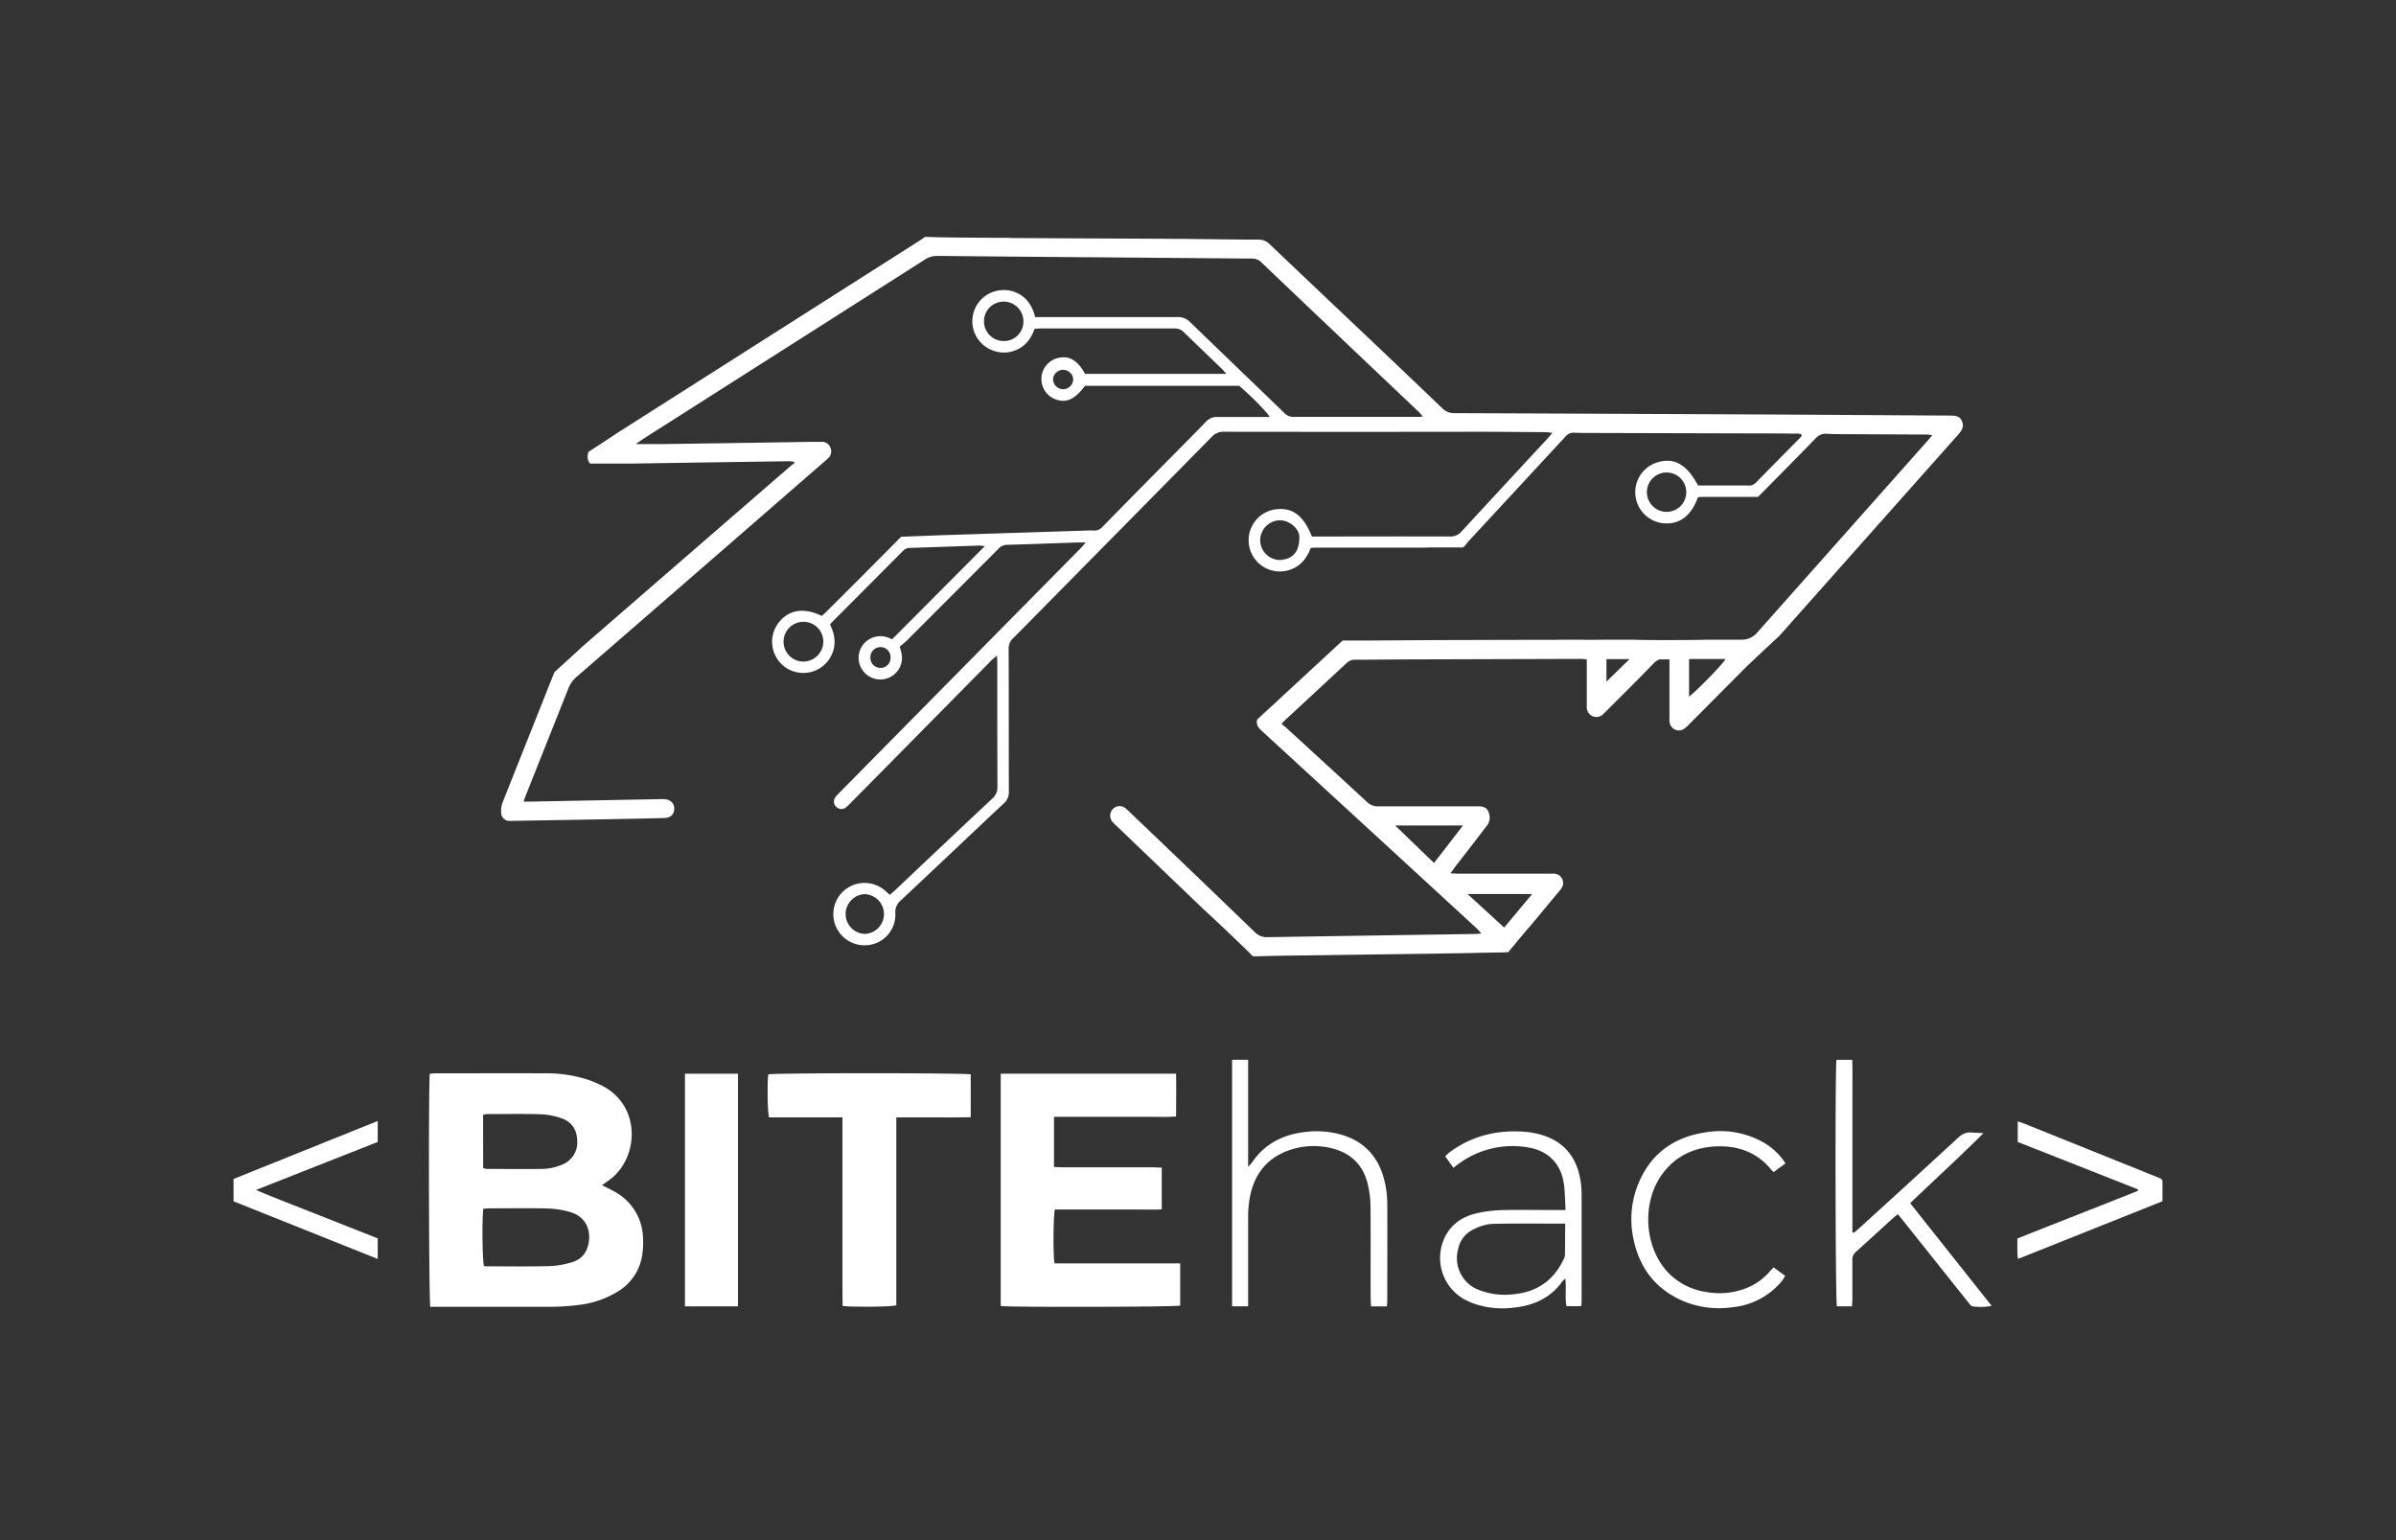 <svg id="Layer_1" data-name="Layer 1" xmlns="http://www.w3.org/2000/svg" viewBox="0 0 830.98 534.31"><rect x="0" y="0" width="830.98" height="534.31" fill="#333333" stroke="none"/><defs><style>.cls-1,.cls-2{fill:#fff;}.cls-1{fill-rule:evenodd;}</style></defs><title>BITEhack_logo</title><path class="cls-1" d="M214.15,413.91c-1.6-1-3.37-1.8-5.34-2.84l2.44-1.73c10.43-7.57,11.17-25.54-2.1-32.59a38.34,38.34,0,0,0-5.27-2.26,46.76,46.76,0,0,0-15.36-2.2c-12.39-.07-24.78,0-37.18,0-.77,0-1.55.09-2.27.14-.49,3.27-.34,79,.17,80.84h2.09c13.19,0,26.38,0,39.58,0a78.42,78.42,0,0,0,9.56-.62A32.94,32.94,0,0,0,214.21,448a17.74,17.74,0,0,0,8.49-12.49,28.57,28.57,0,0,0,.31-6.2A18.75,18.75,0,0,0,214.15,413.91Zm-46.61-27.26a12.37,12.37,0,0,1,1.62-.23c6.15,0,12.31-.13,18.45.07a24.48,24.48,0,0,1,7.22,1.42c3.49,1.24,5.27,3.93,5.35,7.72a8.2,8.2,0,0,1-5,8.23,18.68,18.68,0,0,1-7.92,1.59c-6.07.07-12.14,0-18.21,0a9.15,9.15,0,0,1-1.48-.25Zm36.18,46.14a7.6,7.6,0,0,1-5.18,4.95,30.17,30.17,0,0,1-7.73,1.41c-7.42.19-14.85.08-22.28.07a3.16,3.16,0,0,1-.68-.14c-.53-1.67-.72-15.36-.24-19.82.82-.06,1.52-.14,2.22-.14,6.71,0,13.42-.13,20.13.05a30.88,30.88,0,0,1,8,1.3C204.1,422.35,205.28,428.23,203.72,432.79Z"/><path class="cls-1" d="M365.86,419.53h22.25c2.48,0,5,0,7.44,0s4.89.09,7.37-.06V405c-1,0-1.94-.12-2.88-.12H368.36c-.92,0-1.84-.07-2.81-.12V387.37h25.56c2.8,0,5.6,0,8.4,0s5.53.14,8.38-.11c0-5.1.1-9.94,0-14.84H347.07V453c3.1.46,60.42.34,62.24-.14V438.2H365.72C365.19,435.33,365.29,421.41,365.86,419.53Z"/><path class="cls-1" d="M266.45,372.64c-.4,3.16-.27,13.06.25,14.93h12.63c4.21,0,8.42,0,12.85,0v46.86c0,3.12,0,6.24,0,9.35s0,6.17.06,9.21c3.81.43,16.69.29,18.62-.22V387.57h12.86c4.28,0,8.57.06,12.95-.05V372.65C334.58,372.11,268.39,372.12,266.45,372.64Z"/><rect class="cls-2" x="237.55" y="372.42" width="18.4" height="80.69"/><path class="cls-1" d="M687.86,393.09c-1.37-.24-2.64-.12-3.87-.27-2.1-.25-3.59.6-5.09,2q-17,15.68-34.16,31.25c-.58.52-1.18,1-1.77,1.52l-.52-.17V391.47c0-4,0-8,0-12s.07-7.93-.06-11.87h-5.46c-.52,3-.38,83.67.14,85.49h5.27c0-.94.1-1.72.1-2.5,0-4.48,0-9,0-13.44a3.47,3.47,0,0,1,1.21-2.93c4.42-3.93,8.77-8,13.15-11.93.4-.36.85-.68,1.42-1.12.66.8,1.28,1.52,1.86,2.26q11.28,14.16,22.57,28.33c.43.54,1,1.32,1.53,1.37a20.64,20.64,0,0,0,6.57-.19l-28.27-35.62C671,409.19,679.57,401.33,687.86,393.09Z"/><path class="cls-1" d="M480.21,409.74c-1.94-8.18-6.8-13.79-15-16.17a31.43,31.43,0,0,0-13.3-.84c-7.41,1-13.5,4.23-17.74,10.57a15.06,15.06,0,0,1-1.29,1.36c0-12.66,0-24.86,0-37.08h-5.56V453.1h5.56v-2.72c0-9.27,0-18.55,0-27.82a40.81,40.81,0,0,1,.45-6.45c1.32-8.1,5.46-14.08,13.36-17a25.83,25.83,0,0,1,14.41-1c6.88,1.43,11.46,5.52,13.21,12.36a35,35,0,0,1,1,8.29c.12,10.47,0,20.95.05,31.42,0,.93.09,1.87.13,2.93H481c.06-.8.14-1.5.14-2.19,0-11.2.06-22.39,0-33.59A35.32,35.32,0,0,0,480.21,409.74Z"/><path class="cls-1" d="M548,408.61c-1.6-8.2-6.49-13.34-14.61-15.31a28.71,28.71,0,0,0-5-.77c-9.33-.63-17.92,1.47-25.54,7.06-.56.42-1,.93-1.64,1.46l2.85,4,1.33-1A31.42,31.42,0,0,1,530,398c6.77,1.09,11.27,5.49,12.32,12.26.47,3,.44,6,.66,9.45h-3.1c-6.07,0-12.15-.11-18.23,0a47.94,47.94,0,0,0-9,1c-4.75,1-8.81,3.34-11.25,7.83a16.48,16.48,0,0,0,6.32,22.07,25.66,25.66,0,0,0,4.85,2,31,31,0,0,0,12.6.93c6.79-.72,12.62-3.37,16.71-9.12a11,11,0,0,1,1-.94c.43,3.39-.19,6.51.41,9.58h5.13c0-.71.11-1.26.11-1.8,0-12.4,0-24.79,0-37.18A28.84,28.84,0,0,0,548,408.61Zm-5.21,26.64a5.12,5.12,0,0,1-.73,2c-3.46,7.06-9.2,10.87-16.93,11.64a24.91,24.91,0,0,1-12-1.38,11.79,11.79,0,0,1-7.4-14.32,9.53,9.53,0,0,1,5.48-6.85,17,17,0,0,1,6.14-1.83c8.36-.2,16.74-.08,25.5-.08C542.79,428.1,542.83,431.67,542.75,435.25Z"/><path class="cls-1" d="M595.83,397.61c7.41-.16,13.8,2.29,18.57,8.23a7.65,7.65,0,0,0,.75.69l4.09-3a22.12,22.12,0,0,0-8.62-7.81,30.47,30.47,0,0,0-18.86-3c-11.68,1.69-19.86,7.88-24,19a32.34,32.34,0,0,0-1.35,17.48c2,10.39,7.63,17.93,17.48,22.13a32.32,32.32,0,0,0,16.94,2.09,25.35,25.35,0,0,0,17.3-9.26,16.55,16.55,0,0,0,1-1.63l-4-2.93c-.48.5-.87.88-1.23,1.29a21.15,21.15,0,0,1-6.76,5.26,25.32,25.32,0,0,1-15.21,2A22.74,22.74,0,0,1,579,441.85c-8.45-8.31-9.85-23.72-3-33.9C580.76,401,587.61,397.8,595.83,397.61Z"/><path class="cls-1" d="M750,411.55c0-2.77.29-2.42-2.28-3.45l-45.77-18.41c-.65-.27-1.33-.47-2.16-.75v7.15l41.66,16.43c0,.17.05.33.07.5-13.87,5.57-27.82,10.93-41.86,16.56,0,1.75,0,3.41,0,5.08,0,.54.11,1.07.22,2l50.11-20C750,414.73,750,413.14,750,411.55Z"/><path class="cls-1" d="M88.75,412.75,131,396.09v-7.27l-50,20.1v7.76l50,20v-7.15l-21-8.29C103.1,418.47,96.11,415.87,88.75,412.75Z"/><path class="cls-1" d="M680.41,146c-.86-1.85-2.57-1.85-4.31-1.86-22.08-.11-44.15-.28-66.23-.39q-52.67-.25-105.35-.45a5.63,5.63,0,0,1-4.24-1.64q-19.15-18.33-38.44-36.54-10.69-10.16-21.4-20.32a5.22,5.22,0,0,0-3.79-1.69c-9.28,0-18.55-.2-27.83-.26-18.8-.11-37.6-.17-56.39-.29-1,0-2,0-3-.08-11.25,0-24.49-.12-27.46-.3h-1.14c-.92.61-1.83,1.25-2.77,1.84q-52.23,33.25-104.48,66.48l-.7.49c-1.88,1.25-3.76,2.47-5.65,3.7l-3.08,2a4.18,4.18,0,0,0-.08,3.18,3.22,3.22,0,0,0,.58.91l4.84,0c.69,0,7,0,10.42,0q26.85-.42,53.69-.8a14.66,14.66,0,0,1,1.74.18l.21.47c-.44.32-.92.62-1.33,1Q238,193,201.72,224.49l-.95.9c-2.16,2-4.36,4-6.55,6l-1.93,1.73c-6,15.08-12,30.15-18,45.24a8.87,8.87,0,0,0-.47,3.73,2.81,2.81,0,0,0,2.67,2.62,11.76,11.76,0,0,0,1.68,0q15.83-.26,31.66-.54,10.2-.18,20.39-.43c2.34,0,3.63-1.27,3.62-3.26s-1.39-3.2-3.64-3.3c-.48,0-1,0-1.44,0l-44.62.86c-.76,0-1.53,0-2.55,0,.39-1.12.65-1.95,1-2.75q7.28-18.25,14.54-36.53a10,10,0,0,1,2.86-4q42.87-37.2,85.69-74.45l1.44-1.27a3.24,3.24,0,0,0,.9-3.72,3.06,3.06,0,0,0-3.18-2.07c-1,0-2.08,0-3.12,0-6.56.1-13.12.22-19.67.31l-32.87.48c-2.69,0-5.38,0-8.68,0,1.14-.8,1.8-1.31,2.51-1.76q48.86-31.1,97.72-62.22a7.71,7.71,0,0,1,4.47-1.3q26.87.28,53.75.47,27.58.24,55.18.46a4.28,4.28,0,0,1,3.21,1.2q27.46,26.15,55,52.24a13.73,13.73,0,0,1,1.08,1.36c-.69.05-1.08.1-1.47.1-14.48,0-29,0-43.44,0a4.18,4.18,0,0,1-3.12-1.4c-10.88-10.5-21.81-21-32.65-31.48a5.84,5.84,0,0,0-4.47-1.74c-15.51,0-31,0-46.55,0H359c-1.7-7.22-7.13-9.68-11.65-9.33a10.8,10.8,0,0,0-2.81,21,10.59,10.59,0,0,0,7.28,0c3.68-1.32,5.77-4.12,7-7.6.67,0,1.15-.11,1.63-.11q23.52,0,47,0a4.21,4.21,0,0,1,3.17,1.33c4.47,4.36,9,8.66,13.47,13a17.44,17.44,0,0,1,1.2,1.42H376.32c-2.56-4.63-5.38-6.35-9.05-5.58a7.5,7.5,0,0,0-1.2,14.4c3.74,1.39,6.65.08,10.23-4.68h2.78q23,0,46.08,0h4.6c4.23,3.59,9.87,9.29,10.58,10.81h-2.45c-5.2,0-10.4,0-15.6,0a5,5,0,0,0-4,1.61c-4,4.16-8.07,8.22-12.11,12.32q-11.89,12-23.75,24.11A3.84,3.84,0,0,1,379,184a11.54,11.54,0,0,0-1.44,0l-51.1,1.64-6.82.27c-.46,0-4.33.18-7,.24a9.67,9.67,0,0,0-1.08,1Q299.36,199.49,287,211.78c-.66.66-1.34,1.29-2,1.87-6-3-11.27-2.21-14.75,2.07a10.82,10.82,0,0,0,13.28,16.51,10.66,10.66,0,0,0,4.9-5.09c1.69-3.61,1.12-7.14-.54-10.43a4.69,4.69,0,0,1,.37-.61q12.54-12.57,25.06-25.16a3.11,3.11,0,0,1,2.36-.9c8-.25,16-.54,24-.81a17.25,17.25,0,0,1,1.85.22l-32.13,32.29a18.43,18.43,0,0,0-1.78-.73,7.62,7.62,0,0,0-8.77,3.29,7.52,7.52,0,1,0,13.7,1.84c-.18-.67-.38-1.33-.52-1.81,1-.88,1.89-1.57,2.68-2.35q15.69-15.69,31.36-31.42a4.22,4.22,0,0,1,3-1.59c8.16-.2,16.31-.53,24.46-.81.84,0,1.69,0,3,0-.83,1-1.3,1.56-1.83,2.1l-28,28.36-55.95,56.72a8,8,0,0,0-1.21,1.47,2.49,2.49,0,0,0,.5,3.07,2.52,2.52,0,0,0,3.09.36,8.18,8.18,0,0,0,1.43-1.27q6.09-6.14,12.15-12.28,18.62-18.88,37.25-37.75c.47-.47,1-.87,1.79-1.56.06,1.21.13,2,.13,2.76,0,14.24,0,28.48.05,42.72a5.13,5.13,0,0,1-1.81,4.15q-16.89,15.84-33.69,31.78c-.57.54-1.18,1-1.83,1.6-.7-.63-1.26-1.17-1.87-1.67a10.82,10.82,0,1,0-5.49,19.07,10.57,10.57,0,0,0,9.28-11,5.26,5.26,0,0,1,1.93-4.51c11.91-11.15,23.74-22.4,35.63-33.57a5.17,5.17,0,0,0,1.82-4.17c-.06-16.48,0-33-.08-49.44a4.76,4.76,0,0,1,1.57-3.75c6.1-6.12,12.14-12.29,18.21-18.44q25.36-25.69,50.71-51.43a5.31,5.31,0,0,1,4.19-1.72q43.68.07,87.36,0c8.08,0,16.15.08,24.23.14.66,0,1.31.12,2.33.23-.82.94-1.31,1.55-1.84,2.13q-14.85,16-29.66,32.06a5.06,5.06,0,0,1-4.16,1.77c-15.12-.06-30.24,0-45.36,0H455c-3.06-7.55-6.93-10.29-13-9.37a10.83,10.83,0,1,0,5.75,20.78c3.56-1.32,5.56-4.11,6.85-7.45.56,0,.95-.09,1.35-.09h37.38l2.27-.07c2.94,0,5.89,0,8.84,0h3a11.92,11.92,0,0,0,.95-1c.3-.37.57-.77.9-1.12q16.88-18.22,33.74-36.45a3.46,3.46,0,0,1,2.94-1.22c2.16.08,4.32.07,6.48.08l56.88.15c4.24,0,8.48,0,12.72.08,1,0,2-.24,2.94.5a4.79,4.79,0,0,1-.45.7c-5.22,5.3-10.46,10.58-15.66,15.9a3.26,3.26,0,0,1-2.61.89H588.93c-3.92-7.27-8.15-9.72-13.8-8.12a10.82,10.82,0,0,0,1.27,21.15c5.78.77,10.06-2.27,12.45-8.91a5,5,0,0,1,.89-.16c5,0,9.92,0,14.88,0h.07l5,0c.38-.35.74-.72,1.11-1.09,6.29-6.38,12.6-12.74,18.84-19.17a4.72,4.72,0,0,1,4-1.65c1.91.14,3.84.13,5.75.14l28.56.13c.65,0,1.29.11,2.21.2-.57.7-.86,1.08-1.17,1.43l-59.6,67.11a7,7,0,0,1-5.48,2.42H591.43v0c0,.12-22.16.23-24.76,0H559c-.36,0-.7,0-1,0-2.75,0-8.36.11-9,0h-1c-3.12,0-6.24,0-9.36.05q-15.72,0-31.43.07c-11.36,0-22.72.13-34.08.17H473c-.47,0-2.91,0-5,0l-2.34,0c-.18.15-.35.31-.55.5q-10.72,9.91-21.45,19.83l0,0s-1.57,1.48-1.75,1.65c-1.42,1.31-2.86,2.6-4.3,3.9L436,249.63a3.26,3.26,0,0,0,.64,2.9,14.47,14.47,0,0,0,1.37,1.34l27.57,25.33q23.33,21.44,46.64,42.87c.48.44.88,1,1.55,1.72-1,.08-1.55.15-2.09.16q-36,.54-72,1.1a5.7,5.7,0,0,1-4.45-1.7q-21.67-20.93-43.46-41.7a12.85,12.85,0,0,0-1.61-1.44,3.19,3.19,0,0,0-4.32.53,3.3,3.3,0,0,0-.1,4.2,13.62,13.62,0,0,0,1.51,1.53l30.1,28.85c.38.33.75.67,1.11,1l2.57,2.4c3.87,3.62,7.7,7.29,11.53,11l.82.79,1.12,1.17h2.1c4.35-.13,8.72-.2,13.08-.26q26.75-.37,53.5-.74c6.32-.09,12.64-.26,18.95-.35a6.25,6.25,0,0,0,1-.11l2.13-2.58c1.17-1.41,2.36-2.83,3.55-4.23a16.11,16.11,0,0,1,1.52-1.75l10.07-12.12a11.37,11.37,0,0,0,1.18-1.51,3.22,3.22,0,0,0-2.62-5c-.48,0-1,0-1.44,0l-31.68,0c-.82,0-1.64-.06-2.8-.1.74-1,1.19-1.68,1.67-2.31l6.9-8.92c1.37-1.78,2.72-3.56,4.1-5.33a4.67,4.67,0,0,0,.52-4.77c-.62-1.63-2.17-2-3.79-1.92-.56,0-1.12,0-1.68,0-10.88,0-21.76,0-32.64,0a5.38,5.38,0,0,1-4.05-1.53c-9.2-8.55-18.48-17-27.73-25.51-.59-.54-1.22-1-1.86-1.56.45-.52.68-.84,1-1.11q10.83-10,21.64-20.07a4.09,4.09,0,0,1,3-1.08c6,0,12-.08,18-.1l60-.18c.69,0,1.38.09,2.21.15V236c0,3,0,6.08,0,9.12a3.34,3.34,0,0,0,5.75,2.53c.39-.4.79-.79,1.19-1.18,5.42-5.44,10.91-10.82,16.22-16.36a5.23,5.23,0,0,1,2.05-1.4h3.46v19.92a11.18,11.18,0,0,0,.06,1.92,3.24,3.24,0,0,0,5,2.26,11.58,11.58,0,0,0,1.78-1.59l19.46-19.57c.49-.49,1-1,1.48-1.43s1.57-1.47,1.72-1.62c1.63-1.55,3.28-3.09,4.92-4.62,1.23-1.15,2.46-2.28,3.69-3.42l17.91-20.16q22-24.77,44-49.52C680.33,149.46,681.33,147.94,680.41,146ZM348.19,118.29a6.84,6.84,0,1,1,6.75-6.9A6.74,6.74,0,0,1,348.19,118.29ZM368.86,135a3.54,3.54,0,0,1-3.65-3.58,3.52,3.52,0,0,1,7,0A3.52,3.52,0,0,1,368.86,135Zm-90.19,94.47a6.9,6.9,0,1,1,6.88-6.87A7,7,0,0,1,278.67,229.47Zm26.67,2.19a3.46,3.46,0,0,1-3.47-3.48,3.51,3.51,0,1,1,7,.08A3.44,3.44,0,0,1,305.34,231.66ZM300,323.93a6.9,6.9,0,0,1-.14-13.79,6.9,6.9,0,0,1,.14,13.79ZM444,194.24a6.92,6.92,0,0,1-6.94-6.79,7,7,0,0,1,6.8-7c3.34,0,6.81,2.94,6.79,5.87C450.6,192.27,447.63,193.93,444,194.24Zm133.91-16.7a6.85,6.85,0,0,1-6.73-7,6.83,6.83,0,1,1,6.73,7ZM509.05,310.09h22.33l-9.7,11.64L509,310.1Zm-1.66-23.76-10.05,13-13.46-13Zm49.76-49.91v-7.8h8Zm28.65,5.22V228.58h12.66C597.73,230.08,589.22,238.9,585.8,241.64Z"/></svg>